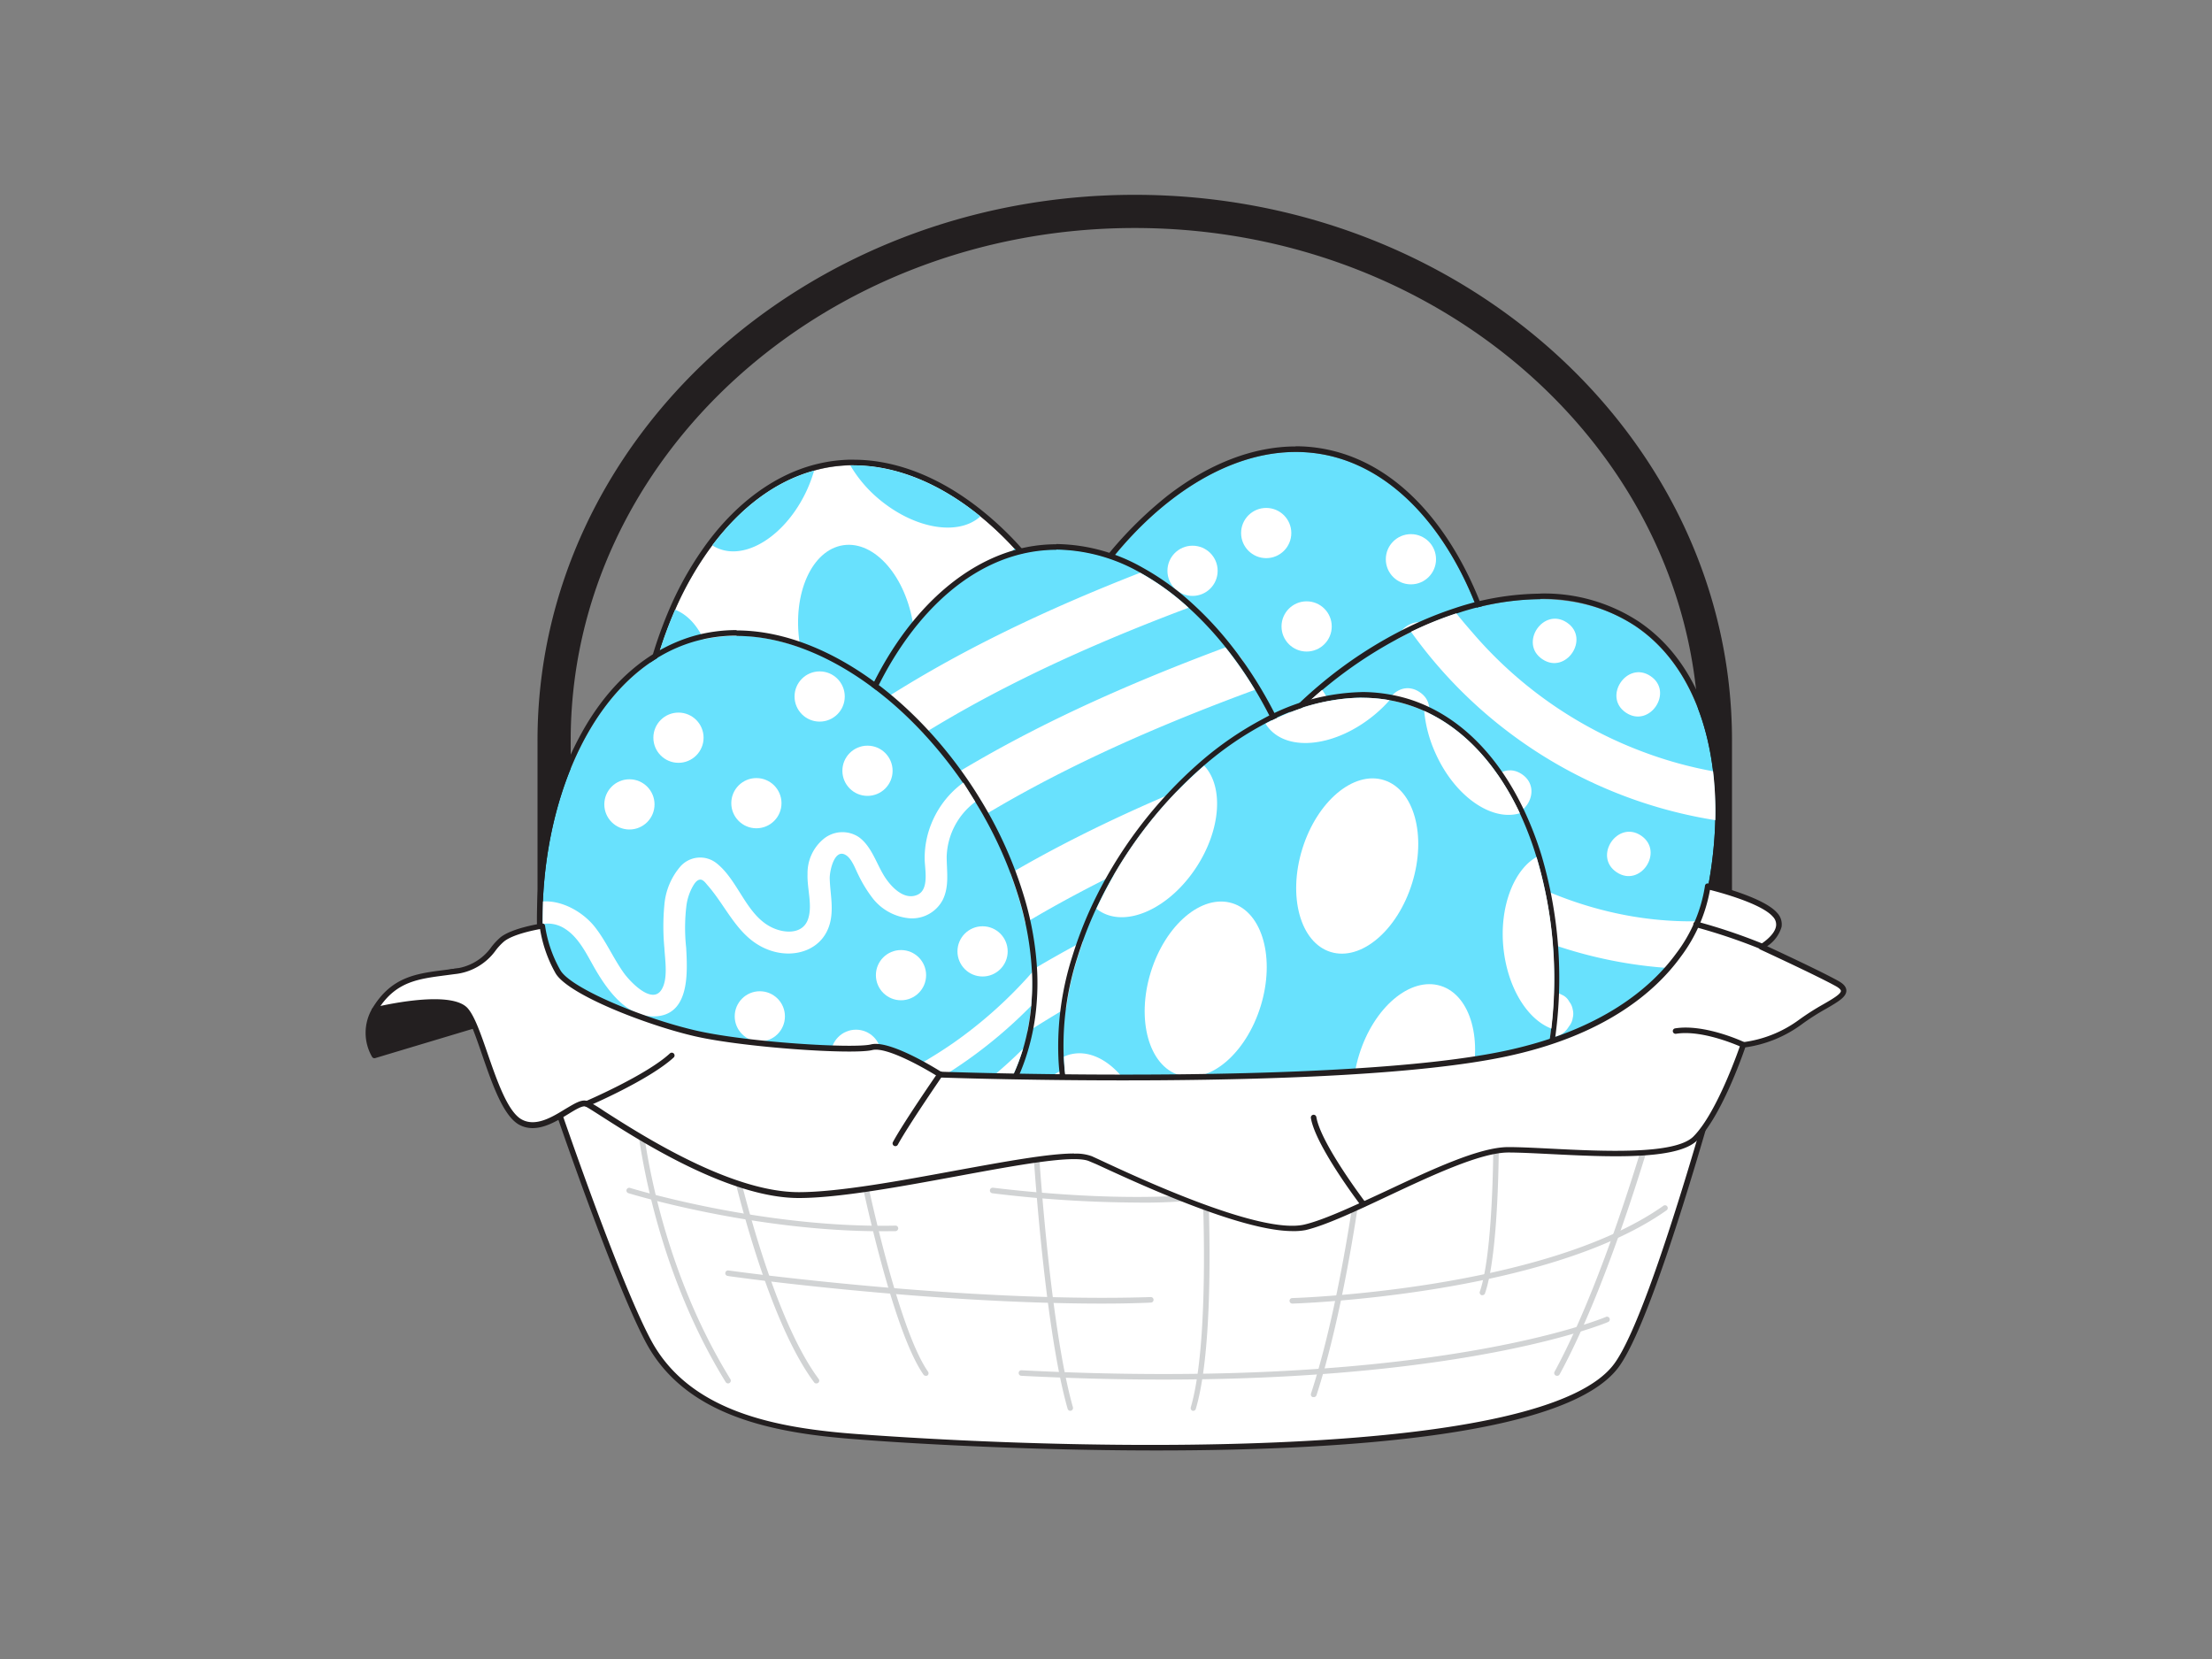 <svg xmlns="http://www.w3.org/2000/svg" viewBox="0 0 400 300"><rect x="0" y="0" width="400" height="300" fill="#808080" stroke="none"/><g id="_449_easter_eggs_flatline" data-name="#449_easter_eggs_flatline"><path d="M271,150.22A55.49,55.49,0,0,1,267.14,163a44.78,44.78,0,0,1-2.79,5.29,39.88,39.88,0,0,1-4.78,6.29,37,37,0,0,1-7.48,6.17c-9,5.61-20.12,7.26-31.71,5.16a47,47,0,0,1-22.19-10,37.94,37.94,0,0,1-6-6.31h0a37.11,37.11,0,0,1-4.8-8.65,38.47,38.47,0,0,1-1.63-5.17,50.12,50.12,0,0,1-.28-21,74.07,74.07,0,0,1,6.36-19.13c.59-1.22,1.22-2.43,1.88-3.62C204.2,93.1,222,79.05,239.17,82.16c17.36,3.14,29.19,23,32.19,44.64.18,1.32.33,2.65.44,4A73.77,73.77,0,0,1,271,150.22Z" fill="#68e1fd"/><path d="M234.34,81.73a27.19,27.19,0,0,1,4.83.43c17.36,3.14,29.19,23,32.19,44.64.18,1.32.33,2.65.44,4a73.77,73.77,0,0,1-.81,19.44A55.49,55.49,0,0,1,267.14,163a44.78,44.78,0,0,1-2.79,5.29,39.88,39.88,0,0,1-4.78,6.29,37,37,0,0,1-7.48,6.17,41.52,41.52,0,0,1-22.2,6,52.76,52.76,0,0,1-9.51-.88,47,47,0,0,1-22.19-10,37.94,37.94,0,0,1-6-6.31h0a37.11,37.11,0,0,1-4.8-8.65,38.47,38.47,0,0,1-1.63-5.17,50.12,50.12,0,0,1-.28-21,74.07,74.07,0,0,1,6.36-19.13c.59-1.22,1.22-2.43,1.88-3.62,9.47-17.12,25-30.26,40.59-30.26m0-1v0h0c-7.64,0-15.66,3.08-23.2,8.92a71.1,71.1,0,0,0-18.26,21.86c-.66,1.18-1.3,2.41-1.91,3.67a74.6,74.6,0,0,0-6.45,19.38,51.45,51.45,0,0,0,.3,21.4,39.34,39.34,0,0,0,1.67,5.3,38.25,38.25,0,0,0,4.88,8.81l.09.12,0,0a38.6,38.6,0,0,0,6.06,6.41,48.3,48.3,0,0,0,22.67,10.24,54.56,54.56,0,0,0,9.68.89,42.75,42.75,0,0,0,22.73-6.19,38.12,38.12,0,0,0,7.68-6.34,40.32,40.32,0,0,0,4.91-6.45,47,47,0,0,0,2.84-5.4,56.45,56.45,0,0,0,3.92-13,74.46,74.46,0,0,0,.83-19.71c-.11-1.29-.26-2.65-.45-4-2.79-20.18-14.07-42.06-33-45.49a28,28,0,0,0-5-.45Z" fill="#231f20"/><path d="M271.8,130.78a12.88,12.88,0,0,0-9.07,6.56c-1.21,2.34-1.94,5-4.16,6.69a6.27,6.27,0,0,1-7.24,0,9.44,9.44,0,0,1-4-6.09,24,24,0,0,1-.43-4.63c0-1.19.24-3-.31-4.14-1.24-2.52-4.07,1.1-4.62,2.27-1.1,2.36-1.69,4.93-3.36,7-3.29,4.07-8.79,3.26-12.14-.24-4.13-4.32-3.38-10.16-4.78-15.53-.15-.55-.27-1.42-.87-1.58s-1.28.34-1.68.6a10.17,10.17,0,0,0-2.41,2.4,33,33,0,0,0-3.53,6.93c-1.7,3.91-4.67,10.87-10.19,8.76-5.13-2-6.06-8.44-6.3-13.18-.15-2.8-.12-6-1.63-8.45a5.65,5.65,0,0,0-3.24-2.56c.59-1.22,1.22-2.43,1.88-3.62,3.19,1.35,5.6,4.9,6.33,8.3.68,3.16.46,6.41.94,9.6.27,1.79,1.89,7.57,4.68,6,2-1.13,3.07-4.59,3.93-6.59a43,43,0,0,1,3.5-6.94,12.26,12.26,0,0,1,5.64-4.9,4.76,4.76,0,0,1,6.18,2.41c2.28,4.88.37,11.62,4.49,15.67,1.61,1.58,4,2.55,5.84.71s2.24-5,3.5-7.28a8,8,0,0,1,5.29-4.34,5.37,5.37,0,0,1,6,2.49c1.31,2.46.73,5.65,1,8.33.18,2.15,1.14,5.72,3.92,5.79,2.32.06,3.21-3.57,4-5.19a16.77,16.77,0,0,1,4.54-5.7,17.12,17.12,0,0,1,7.9-3.56C271.54,128.12,271.69,129.45,271.8,130.78Z" fill="#fff"/><path d="M267.14,163a44.78,44.78,0,0,1-2.79,5.29,84.57,84.57,0,0,1-19.64,4.23,91.58,91.58,0,0,1-29.45-2.5,152.81,152.81,0,0,1-27.84-9.09,38.47,38.47,0,0,1-1.63-5.17q4.05,2,8.25,3.64a152.15,152.15,0,0,0,28.24,8,80.79,80.79,0,0,0,26.6.58A79.37,79.37,0,0,0,267.14,163Z" fill="#fff"/><path d="M259.57,174.54a37,37,0,0,1-7.48,6.17,85.46,85.46,0,0,1-10.18,1.58,91.6,91.6,0,0,1-29.45-2.5c-4.79-1.13-9.57-2.41-14.27-3.93a37.94,37.94,0,0,1-6-6.31,153.74,153.74,0,0,0,27.26,7.65,80.8,80.8,0,0,0,26.6.58A79.11,79.11,0,0,0,259.57,174.54Z" fill="#fff"/><circle cx="219.61" cy="148.05" r="4.54" fill="#fff"/><circle cx="203.54" cy="154.37" r="4.54" fill="#fff"/><circle cx="232.07" cy="162.03" r="4.54" fill="#fff"/><circle cx="236.28" cy="113.28" r="4.54" fill="#fff"/><circle cx="245.78" cy="152.79" r="4.54" fill="#fff"/><circle cx="255.14" cy="101.13" r="4.54" fill="#fff"/><circle cx="228.97" cy="96.39" r="4.54" fill="#fff"/><circle cx="215.65" cy="103.22" r="4.54" fill="#fff"/><circle cx="260.9" cy="155.53" r="4.54" fill="#fff"/><circle cx="256.88" cy="117.01" r="4.54" fill="#fff"/><path d="M202.35,138.72a51.68,51.68,0,0,1-.51,19.17,37.84,37.84,0,0,1-16.76,23.85,46.55,46.55,0,0,1-12.73,5.59h0a54.4,54.4,0,0,1-6.51,1.37,56,56,0,0,1-6.64.58h0a46.64,46.64,0,0,1-13.42-1.56,38,38,0,0,1-23.87-19.05,52.31,52.31,0,0,1-5.49-17.24,70.13,70.13,0,0,1-.74-9.43,77.84,77.84,0,0,1,6.41-31.74,59.2,59.2,0,0,1,6.73-11.65c5-6.64,11.22-11.53,18.41-13.5a26.2,26.2,0,0,1,3.19-.68,28.25,28.25,0,0,1,3.3-.28c8.22-.19,16.36,3.34,23.58,9.23a59.45,59.45,0,0,1,6.13,5.8A76.8,76.8,0,0,1,199.22,126,71.37,71.37,0,0,1,202.35,138.72Z" fill="#fff"/><path d="M154.37,84.15c8,0,15.89,3.49,22.92,9.23a59.45,59.45,0,0,1,6.13,5.8A76.8,76.8,0,0,1,199.22,126a71.37,71.37,0,0,1,3.13,12.7,51.68,51.68,0,0,1-.51,19.17,37.84,37.84,0,0,1-16.76,23.85,46.55,46.55,0,0,1-12.73,5.59h0a54.4,54.4,0,0,1-6.51,1.37,56,56,0,0,1-6.64.58h-1.27a46.2,46.2,0,0,1-12.15-1.57,38,38,0,0,1-23.87-19.05,52.31,52.31,0,0,1-5.49-17.24,70.13,70.13,0,0,1-.74-9.43,77.84,77.84,0,0,1,6.41-31.74,59.2,59.2,0,0,1,6.73-11.65c5-6.64,11.22-11.53,18.41-13.5a26.2,26.2,0,0,1,3.19-.68,28.25,28.25,0,0,1,3.3-.28h.66m0-1h-.68a30.51,30.51,0,0,0-3.43.29,29.89,29.89,0,0,0-3.31.7c-7,1.93-13.58,6.73-18.94,13.87a60.23,60.23,0,0,0-6.84,11.85,79,79,0,0,0-6.5,32.15,70.77,70.77,0,0,0,.75,9.56,53.33,53.33,0,0,0,5.6,17.57,38.94,38.94,0,0,0,24.48,19.54,47.19,47.19,0,0,0,12.42,1.61h1.33a57,57,0,0,0,6.72-.59,54.53,54.53,0,0,0,6.61-1.39h0a47.39,47.39,0,0,0,13-5.72,38.85,38.85,0,0,0,17.19-24.47,52.66,52.66,0,0,0,.53-19.54,72.79,72.79,0,0,0-3.17-12.87,78.5,78.5,0,0,0-16-27.2,59.17,59.17,0,0,0-6.24-5.89c-7.58-6.19-15.73-9.46-23.55-9.46Z" fill="#231f20"/><path d="M128.74,127.32c-1.14,8.91-6.69,15.54-12.38,14.81a5,5,0,0,1-.69-.13,77.84,77.84,0,0,1,6.41-31.74C126.86,112.1,129.78,119.26,128.74,127.32Z" fill="#68e1fd"/><ellipse cx="139.79" cy="146.61" rx="10.4" ry="16.27" transform="translate(-19.94 22.03) rotate(-8.41)" fill="#68e1fd"/><path d="M147.22,85.11a26.52,26.52,0,0,1-1.32,3.55c-3.77,8.15-11.05,12.82-16.26,10.41a5.16,5.16,0,0,1-.83-.46C133.79,92,140,87.08,147.22,85.11Z" fill="#68e1fd"/><path d="M177.29,93.38c-4,3.63-12,2.28-18.53-3.28a23.37,23.37,0,0,1-5-5.95C161.93,84,170.07,87.49,177.29,93.38Z" fill="#68e1fd"/><ellipse cx="180.22" cy="143.83" rx="10.4" ry="16.27" transform="translate(-19.1 27.91) rotate(-8.41)" fill="#68e1fd"/><ellipse cx="154.88" cy="114.68" rx="10.4" ry="16.27" transform="translate(-15.11 23.89) rotate(-8.41)" fill="#68e1fd"/><path d="M174.23,174.4a20.84,20.84,0,0,1-1.88,12.93h0a54.4,54.4,0,0,1-6.51,1.37,56,56,0,0,1-6.64.58h0a20.87,20.87,0,0,1-5.54-11.83c-1.32-8.89,2.23-16.78,7.91-17.62S172.92,165.52,174.23,174.4Z" fill="#68e1fd"/><path d="M145.77,187.72a38,38,0,0,1-23.87-19.05,6.7,6.7,0,0,1,1-1c4.54-3.52,12.68-.62,18.19,6.48C144.61,178.62,146.2,183.69,145.77,187.72Z" fill="#68e1fd"/><path d="M201.84,157.89a37.84,37.84,0,0,1-16.76,23.85c-.92-3.87-.1-9,2.55-13.8C191.23,161.41,197.08,157.46,201.84,157.89Z" fill="#68e1fd"/><path d="M199.22,126c-4.68.39-10.47-3.32-14.21-9.57s-4.3-13.36-1.59-17.27A76.8,76.8,0,0,1,199.22,126Z" fill="#68e1fd"/><path d="M310.2,186.25a3,3,0,0,1-3-3V133.88c0-51.09-45.78-92.65-102-92.65s-102,41.56-102,92.65v49.37a3,3,0,0,1-6,0V133.88c0-54.4,48.47-98.65,108-98.65s108,44.25,108,98.65v49.37A3,3,0,0,1,310.2,186.25Z" fill="#231f20"/><path d="M297.56,188.29a56.77,56.77,0,0,1-3.44,4.63,48.06,48.06,0,0,1-9.95,9.28c-14.7,10.11-32.29,8.52-47.26-1.55-12.26-8.24-19.92-20.24-20.2-33.89A40.26,40.26,0,0,1,218.56,154a53.78,53.78,0,0,1,6.91-14.15,69.52,69.52,0,0,1,7.23-9,78.33,78.33,0,0,1,22.46-16.56,64,64,0,0,1,8.19-3.33c11.72-3.85,23.46-3.71,32.37,2.28,8.21,5.52,12.73,15.16,14.06,26.28a62.76,62.76,0,0,1,.4,8.84,75.57,75.57,0,0,1-2.78,18.28,77.72,77.72,0,0,1-2.92,8.6A72.37,72.37,0,0,1,297.56,188.29Z" fill="#68e1fd"/><path d="M278.52,108.3a30.34,30.34,0,0,1,17.2,4.89c8.21,5.52,12.73,15.16,14.06,26.28a62.76,62.76,0,0,1,.4,8.84,75.57,75.57,0,0,1-2.78,18.28,77.72,77.72,0,0,1-2.92,8.6,72.37,72.37,0,0,1-6.92,13.1,56.77,56.77,0,0,1-3.44,4.63,48.06,48.06,0,0,1-9.95,9.28A37.72,37.72,0,0,1,262.52,209c-8.72,0-17.55-3-25.61-8.39-12.26-8.24-19.92-20.24-20.2-33.89A40.26,40.26,0,0,1,218.56,154a53.78,53.78,0,0,1,6.91-14.15,69.52,69.52,0,0,1,7.23-9,78.33,78.33,0,0,1,22.46-16.56,64,64,0,0,1,8.19-3.33,48.83,48.83,0,0,1,15.17-2.61m0-1h0A50,50,0,0,0,263,110a67.08,67.08,0,0,0-8.31,3.38A78,78,0,0,0,238.46,124a78.87,78.87,0,0,0-6.49,6.15,71.07,71.07,0,0,0-7.33,9.14,54.67,54.67,0,0,0-7,14.42,41.45,41.45,0,0,0-1.9,13.1c.28,13.62,7.61,25.94,20.64,34.7,8.33,5.6,17.38,8.56,26.17,8.56a38.57,38.57,0,0,0,22.22-7,48.92,48.92,0,0,0,10.15-9.46c1.2-1.46,2.38-3,3.5-4.71a72.5,72.5,0,0,0,7-13.28,78.57,78.57,0,0,0,3-8.72,76.21,76.21,0,0,0,2.81-18.51,64.69,64.69,0,0,0-.41-9c-1.47-12.27-6.48-21.61-14.49-27a31.16,31.16,0,0,0-17.76-5.06Z" fill="#231f20"/><path d="M310.18,148.31a83.67,83.67,0,0,1-52.85-31.16c-.73-.94-1.47-1.91-2.17-2.91a64,64,0,0,1,8.19-3.33c1.11,1.41,2.27,2.73,3.3,3.92a75.35,75.35,0,0,0,31.06,21.35,73,73,0,0,0,12.07,3.29A62.76,62.76,0,0,1,310.18,148.31Z" fill="#fff"/><path d="M294.12,192.92a48.06,48.06,0,0,1-9.95,9.28A84.06,84.06,0,0,1,234,184.37a92.83,92.83,0,0,1-17.25-17.61A40.26,40.26,0,0,1,218.56,154c1.54,2.55,3.21,5,5,7.4,10.39,14,25.31,25,42.12,29.53A73.27,73.27,0,0,0,294.12,192.92Z" fill="#fff"/><path d="M304.48,175.19a80.58,80.58,0,0,1-48.05-17.94,108.92,108.92,0,0,1-22.35-24.39l-1.38-2.06a78.05,78.05,0,0,1,6.4-6.06,111.59,111.59,0,0,0,6.89,9.72c11.54,14.57,26.95,26.2,45.26,30.46a64.16,64.16,0,0,0,16.15,1.67A77.72,77.72,0,0,1,304.48,175.19Z" fill="#fff"/><path d="M256.71,125.15c-4.26-2.86-8.71,3.75-4.45,6.61S261,128,256.71,125.15Z" fill="#fff"/><path d="M275.21,140c-4.26-2.86-8.71,3.75-4.45,6.62S279.47,142.91,275.21,140Z" fill="#fff"/><path d="M296.77,151.11c-4.25-2.87-8.71,3.74-4.44,6.61S301,154,296.77,151.11Z" fill="#fff"/><path d="M234.54,151.54c-4.26-2.86-8.71,3.74-4.45,6.61S238.8,154.4,234.54,151.54Z" fill="#fff"/><path d="M256.53,170.75l-.21-.14c-4.26-2.87-8.71,3.74-4.45,6.61l.21.14C256.34,180.22,260.79,173.61,256.53,170.75Z" fill="#fff"/><path d="M284.4,184.08a3,3,0,0,0,0-1.52,3.05,3.05,0,0,0-.61-1.4,2.82,2.82,0,0,0-1.08-1.14l-1-.48a4,4,0,0,0-2-.13l-1,.32a4,4,0,0,0-1.57,1.37l-.23.34a4.42,4.42,0,0,0-.6,3,3,3,0,0,0,.6,1.4,3.05,3.05,0,0,0,1.09,1.14l.95.47a4,4,0,0,0,2,.13l1-.32a4,4,0,0,0,1.58-1.37l.22-.33A3,3,0,0,0,284.4,184.08Z" fill="#fff"/><path d="M283.35,112.58c-4.26-2.86-8.71,3.75-4.45,6.62S287.61,115.45,283.35,112.58Z" fill="#fff"/><path d="M298.47,122.26c-4.25-2.86-8.71,3.75-4.45,6.61S302.73,125.13,298.47,122.26Z" fill="#fff"/><path d="M237.61,156.19c.19,1.83.29,3.62.31,5.36a51.12,51.12,0,0,1-1,11,40.58,40.58,0,0,1-4.2,11.33c-6.67,12-19.13,19-33.9,20.47a53.44,53.44,0,0,1-7.56.24,45.87,45.87,0,0,1-12.84-2.3,39.07,39.07,0,0,1-8.58-4.08,37.27,37.27,0,0,1-7.09-5.86,38.11,38.11,0,0,1-4.35-5.57,43.55,43.55,0,0,1-4.17-8.43,53.49,53.49,0,0,1-2.75-11.34c-.11-.73-.19-1.47-.27-2.22a70.42,70.42,0,0,1-.29-9.32,77.29,77.29,0,0,1,1.51-12.76h0a77.66,77.66,0,0,1,4.34-14.25c6.43-15.54,17.7-27.59,31.57-29a30.53,30.53,0,0,1,17.88,4,46.23,46.23,0,0,1,8.74,6.33,61.16,61.16,0,0,1,6.69,7.17,70.49,70.49,0,0,1,5.32,7.67A79.26,79.26,0,0,1,235.27,144a72.44,72.44,0,0,1,1.82,8.25C237.31,153.54,237.48,154.87,237.61,156.19Z" fill="#68e1fd"/><path d="M191,99.38a31.45,31.45,0,0,1,15.21,4.19,46.23,46.23,0,0,1,8.74,6.33,61.16,61.16,0,0,1,6.69,7.17,70.49,70.49,0,0,1,5.32,7.67A79.26,79.26,0,0,1,235.27,144a72.44,72.44,0,0,1,1.82,8.25c.22,1.32.39,2.65.52,4,.19,1.83.29,3.62.31,5.36a51.12,51.12,0,0,1-1,11,40.58,40.58,0,0,1-4.2,11.33c-6.67,12-19.13,19-33.9,20.47a53.36,53.36,0,0,1-5.48.28c-.69,0-1.39,0-2.08,0a45.87,45.87,0,0,1-12.84-2.3,39.07,39.07,0,0,1-8.58-4.08,37.27,37.27,0,0,1-7.09-5.86,38.11,38.11,0,0,1-4.35-5.57,43.55,43.55,0,0,1-4.17-8.43,53.49,53.49,0,0,1-2.75-11.34c-.11-.73-.19-1.47-.27-2.22a68.76,68.76,0,0,1-.29-9.32,77.29,77.29,0,0,1,1.51-12.76h0a77.66,77.66,0,0,1,4.34-14.25c6.43-15.54,17.7-27.59,31.57-29a26.53,26.53,0,0,1,2.67-.14m0-1h0c-.92,0-1.86.05-2.77.14-13.16,1.32-25.27,12.37-32.39,29.58a78,78,0,0,0-4.4,14.44.09.09,0,0,1,0,.05,79.19,79.19,0,0,0-1.52,12.88,70.51,70.51,0,0,0,.3,9.46c.07.76.16,1.52.27,2.25a53.86,53.86,0,0,0,2.81,11.56,43.78,43.78,0,0,0,4.26,8.62,38.75,38.75,0,0,0,4.46,5.71,37.33,37.33,0,0,0,7.29,6,40.18,40.18,0,0,0,8.79,4.19,47.18,47.18,0,0,0,13.12,2.35c.7,0,1.42,0,2.12,0a55.3,55.3,0,0,0,5.58-.28c15.7-1.57,28-9,34.68-21a41.53,41.53,0,0,0,4.29-11.62,51.16,51.16,0,0,0,1.07-11.25c0-1.79-.13-3.62-.31-5.45-.14-1.36-.32-2.72-.53-4a73.9,73.9,0,0,0-1.85-8.36,82,82,0,0,0-3-8.65,80.66,80.66,0,0,0-5.45-10.83,72.73,72.73,0,0,0-5.4-7.77,61.93,61.93,0,0,0-6.8-7.29,47,47,0,0,0-8.93-6.46A32.24,32.24,0,0,0,191,98.38Z" fill="#231f20"/><path d="M214.92,109.9c-22.06,8.29-43.89,18.49-62.53,32.84a77.66,77.66,0,0,1,4.34-14.25c15.39-10.28,32.17-18.17,49.45-24.92A46.23,46.23,0,0,1,214.92,109.9Z" fill="#fff"/><path d="M226.93,124.74c-27.13,10-54.14,22.69-75.49,42.31-.11-.73-.19-1.47-.27-2.22a70.42,70.42,0,0,1-.29-9.32c.89-.75,1.8-1.49,2.71-2.22,20.3-16.24,43.79-27.18,68-36.22A70.49,70.49,0,0,1,226.93,124.74Z" fill="#fff"/><path d="M235.27,144c-27.6,10.07-55.19,22.88-76.91,42.85a43.55,43.55,0,0,1-4.17-8.43q3.1-2.76,6.34-5.34c21.35-17.09,46.23-28.3,71.78-37.62A79.1,79.1,0,0,1,235.27,144Z" fill="#fff"/><path d="M237.61,156.19c.19,1.83.29,3.62.31,5.36-24.2,9-48.22,20.25-68.12,36.7a37.27,37.27,0,0,1-7.09-5.86c1.15-1,2.32-1.95,3.5-2.89,21.1-16.88,45.64-28,70.88-37.28C237.31,153.54,237.48,154.87,237.61,156.19Z" fill="#fff"/><path d="M236.88,172.59a40.58,40.58,0,0,1-4.2,11.33,253,253,0,0,0-41.46,20.71,45.87,45.87,0,0,1-12.84-2.3C196.3,189.57,216.3,180.36,236.88,172.59Z" fill="#fff"/><path d="M184.33,162.78a55.56,55.56,0,0,1,2.25,13.12,45.31,45.31,0,0,1-.13,6,39.71,39.71,0,0,1-1.47,7.77A36.86,36.86,0,0,1,181,198.5c-5.52,9-14.76,15.49-26,18.79a47.22,47.22,0,0,1-24.34,1,37.92,37.92,0,0,1-8.15-3s0,0,0,0a37.25,37.25,0,0,1-8.16-5.6,38.64,38.64,0,0,1-3.77-3.89,50.32,50.32,0,0,1-9.62-18.65,73.81,73.81,0,0,1-2.85-20q0-2,.06-4.08c.91-21.58,10.58-42.1,27.31-47,16.93-4.94,36.38,7.51,48.74,25.56.75,1.1,1.47,2.22,2.17,3.36A73.6,73.6,0,0,1,184.33,162.78Z" fill="#68e1fd"/><path d="M133.19,115c14.86,0,30.5,11.3,41,26.65.75,1.1,1.47,2.22,2.17,3.36a73.6,73.6,0,0,1,8,17.75,55.56,55.56,0,0,1,2.25,13.12,45.31,45.31,0,0,1-.13,6,39.71,39.71,0,0,1-1.47,7.77A36.86,36.86,0,0,1,181,198.5c-5.52,9-14.76,15.49-26,18.79a51.28,51.28,0,0,1-14.34,2.13,42.55,42.55,0,0,1-10-1.17,37.92,37.92,0,0,1-8.15-3h0a37.25,37.25,0,0,1-8.16-5.6,38.64,38.64,0,0,1-3.77-3.89,50.32,50.32,0,0,1-9.62-18.65,73.81,73.81,0,0,1-2.85-20q0-2,.06-4.08c.91-21.58,10.58-42.1,27.31-47a27.45,27.45,0,0,1,7.73-1.09m0-1v0a28.52,28.52,0,0,0-8,1.13C117,117.53,110,123.66,105,132.86c-4.59,8.38-7.37,19.1-7.84,30.19-.06,1.35-.08,2.74-.06,4.13A74.16,74.16,0,0,0,100,187.4a51.44,51.44,0,0,0,9.82,19,40.48,40.48,0,0,0,3.86,4,38.3,38.3,0,0,0,8.32,5.71l.14.07a38.43,38.43,0,0,0,8.3,3,43.54,43.54,0,0,0,10.23,1.2,52.28,52.28,0,0,0,14.62-2.17c11.84-3.46,21-10.11,26.63-19.23a37.92,37.92,0,0,0,4-9.1,40.87,40.87,0,0,0,1.5-8,45.91,45.91,0,0,0,.14-6.1,56.22,56.22,0,0,0-2.29-13.36,74.6,74.6,0,0,0-8.07-18c-.67-1.1-1.41-2.25-2.2-3.4C163.58,124.4,147.56,114,133.2,114Z" fill="#231f20"/><path d="M176.37,145a12.84,12.84,0,0,0-5.18,9.91c0,2.64.51,5.39-.73,7.85A6.26,6.26,0,0,1,164,166a9.47,9.47,0,0,1-6.27-3.67,23.65,23.65,0,0,1-2.45-4c-.55-1.06-1.15-2.82-2.13-3.57-2.23-1.69-3.15,2.8-3.11,4.1.07,2.61.69,5.17.12,7.76-1.13,5.11-6.41,6.85-11,5.21-5.62-2-7.56-7.58-11.21-11.75-.38-.44-.87-1.15-1.48-1s-1,.88-1.24,1.29a9.88,9.88,0,0,0-1.08,3.22,33.18,33.18,0,0,0-.07,7.78c.23,4.26.69,11.81-5.19,12.39-5.47.53-9.19-4.85-11.54-9-1.38-2.44-2.77-5.3-5.22-6.83a5.64,5.64,0,0,0-4-.84q0-2,.06-4.08c3.46-.22,7.2,1.88,9.36,4.59,2,2.53,3.29,5.54,5.14,8.18,1,1.47,5.07,5.93,6.87,3.28,1.31-1.92.69-5.47.58-7.65a41.16,41.16,0,0,1,0-7.77,12.18,12.18,0,0,1,2.85-6.9,4.77,4.77,0,0,1,6.61-.62c4.21,3.35,5.52,10.24,11,12,2.15.69,4.76.48,5.55-2s-.22-5.44-.12-8.07a8,8,0,0,1,2.79-6.25,5.36,5.36,0,0,1,6.46-.44c2.28,1.62,3.18,4.73,4.58,7,1.12,1.83,3.58,4.6,6.1,3.42,2.1-1,1.27-4.62,1.25-6.42a16.57,16.57,0,0,1,1.52-7.13,17,17,0,0,1,5.47-6.71C175,142.77,175.67,143.89,176.37,145Z" fill="#fff"/><path d="M186.58,175.9a45.31,45.31,0,0,1-.13,6,84.46,84.46,0,0,1-15.69,12.57,91.74,91.74,0,0,1-27.46,10.92,153.28,153.28,0,0,1-29,4.3,38.64,38.64,0,0,1-3.77-3.89c3,0,6-.17,9-.43a153.57,153.57,0,0,0,28.85-5.43,81,81,0,0,0,24.06-11.37A79.89,79.89,0,0,0,186.58,175.9Z" fill="#fff"/><path d="M185,189.64A36.86,36.86,0,0,1,181,198.5a82.29,82.29,0,0,1-8.4,6,91.48,91.48,0,0,1-27.46,10.92c-4.79,1.14-9.64,2.12-14.53,2.87a37.92,37.92,0,0,1-8.15-3,152.83,152.83,0,0,0,27.8-5.33,80.75,80.75,0,0,0,24.06-11.37A79.39,79.39,0,0,0,185,189.64Z" fill="#fff"/><circle cx="137.4" cy="183.79" r="4.54" fill="#fff"/><circle cx="125.85" cy="196.63" r="4.54" fill="#fff"/><circle cx="154.79" cy="190.74" r="4.54" fill="#fff"/><circle cx="136.78" cy="145.24" r="4.54" fill="#fff"/><circle cx="162.93" cy="176.34" r="4.54" fill="#fff"/><circle cx="148.22" cy="125.95" r="4.54" fill="#fff"/><circle cx="122.69" cy="133.4" r="4.54" fill="#fff"/><circle cx="113.82" cy="145.46" r="4.54" fill="#fff"/><circle cx="177.68" cy="172.04" r="4.54" fill="#fff"/><circle cx="156.87" cy="139.38" r="4.54" fill="#fff"/><path d="M277.88,198.77a51.51,51.51,0,0,1-8.73,17.08,37.81,37.81,0,0,1-25.42,14.28,46.19,46.19,0,0,1-13.89-.45h0a55.9,55.9,0,0,1-12.71-3.92h0a46.8,46.8,0,0,1-11.44-7.2,38,38,0,0,1-13.3-27.48,52.11,52.11,0,0,1,2.48-17.93,70.28,70.28,0,0,1,3.4-8.82,77.65,77.65,0,0,1,19.48-25.86,59.08,59.08,0,0,1,11.1-7.61c7.36-3.85,15.1-5.56,22.43-4.24a26.61,26.61,0,0,1,3.17.77,27.45,27.45,0,0,1,3.1,1.17c7.5,3.37,13.32,10.07,17.29,18.5a59.27,59.27,0,0,1,3,7.88,76.93,76.93,0,0,1,2.67,31A71.63,71.63,0,0,1,277.88,198.77Z" fill="#68e1fd"/><path d="M246.27,126.18a27.94,27.94,0,0,1,5,.44,26.61,26.61,0,0,1,3.17.77,27.45,27.45,0,0,1,3.1,1.17c7.5,3.37,13.32,10.07,17.29,18.5a59.27,59.27,0,0,1,3,7.88,76.93,76.93,0,0,1,2.67,31,71.63,71.63,0,0,1-2.66,12.8,51.51,51.51,0,0,1-8.73,17.08,37.81,37.81,0,0,1-25.42,14.28,43.21,43.21,0,0,1-5.36.33,47.82,47.82,0,0,1-8.53-.78h0a55.9,55.9,0,0,1-12.71-3.92h0a46.8,46.8,0,0,1-11.44-7.2,38,38,0,0,1-13.3-27.48,52.11,52.11,0,0,1,2.48-17.93,70.28,70.28,0,0,1,3.4-8.82,77.65,77.65,0,0,1,19.48-25.86,59.08,59.08,0,0,1,11.1-7.61,37.9,37.9,0,0,1,17.42-4.68m0-1h0A38.76,38.76,0,0,0,228.38,130a60.16,60.16,0,0,0-11.28,7.74,79.13,79.13,0,0,0-19.74,26.2,71.88,71.88,0,0,0-3.45,9,53.41,53.41,0,0,0-2.52,18.26A38.9,38.9,0,0,0,205,219.31a47.35,47.35,0,0,0,11.68,7.36l0,0a56.71,56.71,0,0,0,6.32,2.37,55.44,55.44,0,0,0,6.56,1.6h0a50.19,50.19,0,0,0,8.71.79,45.21,45.21,0,0,0,5.49-.34,38.85,38.85,0,0,0,26.07-14.65,52.54,52.54,0,0,0,8.9-17.4,72.14,72.14,0,0,0,2.7-13,78.3,78.3,0,0,0-2.7-31.44,60.82,60.82,0,0,0-3.09-8c-4.3-9.13-10.44-15.7-17.78-19a26.74,26.74,0,0,0-6.5-2,28.71,28.71,0,0,0-5.19-.46Z" fill="#231f20"/><path d="M216.4,156.73c-4.88,7.54-12.74,11.13-17.57,8a5.34,5.34,0,0,1-.56-.41,77.65,77.65,0,0,1,19.48-25.86C221.27,142.19,220.81,149.91,216.4,156.73Z" fill="#fff"/><ellipse cx="218.04" cy="178.89" rx="16.27" ry="10.4" transform="translate(-17.2 334.47) rotate(-72.85)" fill="#fff"/><path d="M251.28,126.62a24.28,24.28,0,0,1-2.72,2.63c-6.92,5.74-15.5,6.8-19.16,2.38a5.15,5.15,0,0,1-.55-.77C236.21,127,244,125.3,251.28,126.62Z" fill="#fff"/><path d="M274.84,147.06c-5.16,1.55-11.85-3.14-15.3-10.95a23.6,23.6,0,0,1-2-7.55C265.05,131.93,270.87,138.63,274.84,147.06Z" fill="#fff"/><ellipse cx="255.72" cy="193.83" rx="16.27" ry="10.4" transform="translate(-4.91 381.01) rotate(-72.85)" fill="#fff"/><ellipse cx="245.43" cy="156.61" rx="16.27" ry="10.4" transform="translate(23.41 344.94) rotate(-72.85)" fill="#fff"/><path d="M237.12,218.83a20.86,20.86,0,0,1-7.28,10.85h0a55.9,55.9,0,0,1-12.71-3.92h0a20.87,20.87,0,0,1,.1-13.06c2.65-8.59,9.25-14.18,14.74-12.48S239.76,210.25,237.12,218.83Z" fill="#fff"/><path d="M205.69,218.56a38,38,0,0,1-13.3-27.48,6,6,0,0,1,1.37-.46c5.62-1.22,11.71,4.91,13.62,13.69C208.58,209.85,207.82,215.12,205.69,218.56Z" fill="#fff"/><path d="M269.15,215.85a37.81,37.81,0,0,1-25.42,14.28c.84-3.89,3.79-8.14,8.27-11.35C258.06,214.45,265,213.4,269.15,215.85Z" fill="#fff"/><path d="M280.54,186c-4.4-1.67-8-7.52-8.69-14.77s1.88-13.91,6-16.26A76.93,76.93,0,0,1,280.54,186Z" fill="#fff"/><path d="M97,188.88c0,.83,13.62,41.26,20.22,53.64s21,16.08,37.95,17.32,122,7.71,137.13-12.95c7.92-10.82,22.94-69.14,22.94-69.14S264,206.82,214.58,204.15,97,188.88,97,188.88Z" fill="#fff"/><path d="M209.18,262.29c-25.79,0-48.75-1.56-54.05-2-14.91-1.09-31.13-4-38.36-17.59-6.67-12.51-20.27-52.87-20.27-53.87a.53.53,0,0,1,.18-.38.5.5,0,0,1,.41-.11c.68.13,68.7,12.62,117.51,15.26S314.48,177.6,315,177.31a.5.5,0,0,1,.73.56c-.61,2.39-15.13,58.54-23,69.31C283.71,259.47,243.87,262.29,209.18,262.29ZM97.69,189.52c1.66,5.5,13.82,41.24,20,52.76,7,13.13,22.91,16,37.55,17.06,44.89,3.29,124.21,4.3,136.68-12.75,7.18-9.8,20.44-59.71,22.57-67.85-7.13,3.84-50.33,26.08-93.45,26.08-2.15,0-4.31-.06-6.46-.17C168.49,202.16,105.39,190.91,97.69,189.52Z" fill="#231f20"/><path d="M131.66,250.17a.51.51,0,0,1-.43-.24c-14.48-23.49-16.28-49.14-16.3-49.39a.49.49,0,0,1,.47-.53.51.51,0,0,1,.53.46c0,.26,1.81,25.67,16.15,48.93a.51.51,0,0,1-.42.77Z" fill="#d1d3d4"/><path d="M147.61,250.17a.46.46,0,0,1-.4-.21c-9.59-12.86-16-43.61-16-43.92a.49.49,0,0,1,.38-.59.5.5,0,0,1,.6.39c.06.3,6.41,30.84,15.86,43.53a.51.51,0,0,1-.1.7A.57.57,0,0,1,147.61,250.17Z" fill="#d1d3d4"/><path d="M193.54,255.12a.5.5,0,0,1-.48-.37c-4.37-15.27-6.33-48.45-6.35-48.78a.5.5,0,0,1,.47-.53.48.48,0,0,1,.53.47c0,.33,2,33.4,6.31,48.57a.51.51,0,0,1-.35.62Z" fill="#d1d3d4"/><path d="M215.81,255.12l-.14,0a.51.51,0,0,1-.34-.62c3.79-13,1.93-44.21,1.91-44.52a.49.49,0,0,1,.47-.53.51.51,0,0,1,.53.46c.08,1.29,1.88,31.73-2,44.87A.49.49,0,0,1,215.81,255.12Z" fill="#d1d3d4"/><path d="M237.54,252.64l-.15,0a.49.49,0,0,1-.32-.63c6-18.44,9-45,9-45.28a.5.5,0,0,1,.55-.45.49.49,0,0,1,.44.56c0,.26-3,26.94-9,45.48A.5.5,0,0,1,237.54,252.64Z" fill="#d1d3d4"/><path d="M268.07,234.21a.44.44,0,0,1-.16,0,.51.51,0,0,1-.31-.64c2.69-7.8,2.45-30.13,2.45-30.36a.49.49,0,0,1,.49-.5h0a.51.51,0,0,1,.5.49c0,.92.24,22.73-2.51,30.7A.5.5,0,0,1,268.07,234.21Z" fill="#d1d3d4"/><path d="M281.55,248.79a.5.5,0,0,1-.44-.74c9.76-17.89,18-48.27,18.11-48.57a.5.5,0,1,1,1,.26c-.08.31-8.38,30.8-18.19,48.79A.5.5,0,0,1,281.55,248.79Z" fill="#d1d3d4"/><path d="M210.43,249.47c-7.94,0-16.51-.21-25.74-.68a.5.5,0,0,1-.48-.52.48.48,0,0,1,.53-.48c74,3.79,105.35-9.52,105.66-9.65a.5.5,0,0,1,.66.26.51.51,0,0,1-.26.66C290.53,239.17,266.29,249.47,210.43,249.47Z" fill="#d1d3d4"/><path d="M199.31,235.73c-31.85,0-67.34-4.9-67.72-5a.5.5,0,0,1-.43-.56.51.51,0,0,1,.56-.43c.43.06,42.75,5.9,76.38,4.81h0a.5.5,0,0,1,0,1C205.24,235.68,202.29,235.73,199.31,235.73Z" fill="#d1d3d4"/><path d="M233.69,235.73a.5.5,0,0,1,0-1c.45,0,45.48-1.42,67.11-16.69a.49.49,0,0,1,.69.12.5.5,0,0,1-.12.7c-21.87,15.45-67.2,16.86-67.65,16.87Z" fill="#d1d3d4"/><path d="M205.49,217.46a221.73,221.73,0,0,1-26.05-1.68.5.5,0,0,1,.14-1c.28,0,28.22,3.75,45.2,0a.5.5,0,1,1,.22,1A95.45,95.45,0,0,1,205.49,217.46Z" fill="#d1d3d4"/><path d="M159.47,222.65c-23.4,0-45.61-6.81-45.84-6.89a.5.5,0,0,1-.33-.62.51.51,0,0,1,.63-.33c.23.07,23.86,7.34,48,6.82h0a.5.5,0,0,1,.5.49.52.52,0,0,1-.49.51Z" fill="#d1d3d4"/><path d="M167.41,248.79a.49.49,0,0,1-.41-.21c-5.77-8.24-11.4-35.87-11.63-37a.49.49,0,0,1,.39-.59.5.5,0,0,1,.59.39c.06.28,5.82,28.59,11.47,36.66a.51.51,0,0,1-.12.7A.52.52,0,0,1,167.41,248.79Z" fill="#d1d3d4"/><path d="M67.71,182.7a8.26,8.26,0,0,0,0,8.16l27.23-8.16s-8.22-7.66-12.79-7S67.71,182.7,67.71,182.7Z" fill="#231f20"/><path d="M67.71,191.36a.5.5,0,0,1-.43-.25,8.66,8.66,0,0,1,0-8.68.54.54,0,0,1,.15-.15c.41-.27,10-6.44,14.64-7.09s12.86,6.82,13.2,7.14a.51.51,0,0,1,.15.48.53.53,0,0,1-.35.36l-27.23,8.17Zm.37-8.31a7.73,7.73,0,0,0-.13,7.22l26-7.8c-2-1.75-8.15-6.79-11.72-6.29C78.05,176.76,69.12,182.39,68.08,183.05Z" fill="#231f20"/><path d="M271.92,190.53c-30.5,6.33-101.9,3.72-101.9,3.72s-9.07-5.78-12.37-4.95-22.69-.42-31.77-2.48-22.9-7.58-25-11.18a23.1,23.1,0,0,1-2.83-8.19s-5.2.81-7.27,2.46-2.88,5-8.66,5.77-10.73.83-14.44,7c0,0,13.61-3.3,16.5,0s5.37,17.74,9.9,20.21,9.9-4.12,12-3.3,23.1,16.5,38.36,16.5,47.45-9.07,52.81-6.6S227.37,224,236,221.89s28-14,36.72-14,29.29,2.48,33.82-2.06,8.67-16.92,8.67-16.92a21.81,21.81,0,0,0,10.31-4.12c4.95-3.71,10.32-4.95,6.6-7s-13.61-6.6-13.61-6.6,4.95-2.89,2.47-5.78-12.19-5.17-12.19-5.17S307,183.25,271.92,190.53Z" fill="#fff"/><path d="M233.73,222.62c-9.57,0-28.76-9-35.45-12.08L197,210c-2.67-1.24-13,.68-24,2.71-10,1.84-21.27,3.93-28.56,3.93-12.6,0-28.81-10.38-35.73-14.81-1.39-.89-2.48-1.59-2.82-1.73-.57-.22-1.9.6-3.18,1.39-2.45,1.5-5.8,3.55-8.84,1.89C91,201.79,89,196,87.23,190.88,86.06,187.5,85,184.3,83.84,183c-2.21-2.52-12.31-.74-16,.15a.5.5,0,0,1-.55-.74c3.46-5.77,7.91-6.35,13.07-7l1.73-.23a9.42,9.42,0,0,0,6.82-4,11.72,11.72,0,0,1,1.6-1.69C92.64,167.8,97.79,167,98,167a.51.51,0,0,1,.38.1.47.47,0,0,1,.19.34,23,23,0,0,0,2.76,8c1.91,3.31,15.15,8.78,24.65,10.94,9.32,2.12,28.45,3.26,31.53,2.48,3.3-.82,11.28,4.08,12.65,4.94,3.52.13,72.18,2.41,101.65-3.7l.1.49-.1-.49c17.93-3.73,26.9-11.66,31.27-17.65a27,27,0,0,0,5.23-12.24.49.49,0,0,1,.2-.37.54.54,0,0,1,.41-.08c.4.1,9.91,2.36,12.46,5.33a3,3,0,0,1,.78,2.53,6.29,6.29,0,0,1-2.61,3.49c2.44,1.13,9.77,4.55,12.84,6.25.63.35,1.48.92,1.49,1.77,0,1.15-1.45,2-3.67,3.29a42.84,42.84,0,0,0-4.37,2.79,22.47,22.47,0,0,1-10.24,4.19c-.68,2-4.46,12.58-8.68,16.8-3.64,3.65-16.37,3-26.6,2.49-3-.15-5.59-.28-7.58-.28-5,0-13.93,4.2-21.82,7.91-5.74,2.7-11.16,5.24-14.78,6.11A11.08,11.08,0,0,1,233.73,222.62Zm-39.51-14a8.2,8.2,0,0,1,3.24.47l1.24.57c7.24,3.38,29.28,13.66,37.21,11.77,3.53-.84,8.9-3.36,14.6-6,8.37-3.93,17-8,22.24-8,2,0,4.62.13,7.63.28,9.5.48,22.51,1.13,25.84-2.19,4.4-4.41,8.5-16.6,8.54-16.72a.51.51,0,0,1,.44-.34,21.71,21.71,0,0,0,10.05-4,45.45,45.45,0,0,1,4.47-2.86c1.56-.9,3.18-1.84,3.17-2.41,0-.11-.1-.42-1-.91-3.65-2-13.48-6.53-13.58-6.58a.5.5,0,0,1-.29-.43.51.51,0,0,1,.25-.46s2.59-1.53,2.89-3.31a2,2,0,0,0-.55-1.71c-2-2.35-9.33-4.35-11.39-4.87a28.49,28.49,0,0,1-5.3,12.11c-4.47,6.16-13.63,14.3-31.92,18.09h0c-30.21,6.27-101.3,3.75-102,3.73a.57.57,0,0,1-.25-.08c-2.47-1.57-9.43-5.53-12-4.89-3.47.87-23.18-.46-32-2.47-8.57-1.95-23-7.5-25.29-11.42A24,24,0,0,1,97.66,168c-1.33.25-5,1-6.54,2.27a10.38,10.38,0,0,0-1.45,1.55,10.41,10.41,0,0,1-7.45,4.33l-1.74.23c-4.76.62-8.58,1.12-11.68,5.53,3.57-.77,13.21-2.52,15.79.43,1.24,1.42,2.33,4.55,3.59,8.19,1.71,4.94,3.65,10.54,6.17,11.91s5.47-.42,7.83-1.87c1.71-1,3-1.87,4.08-1.45a27.75,27.75,0,0,1,3,1.81c6.85,4.38,22.88,14.65,35.19,14.65,7.2,0,18.45-2.08,28.38-3.91C181.69,210.06,189.63,208.59,194.22,208.59Z" fill="#231f20"/><path d="M106.08,200.11a.49.49,0,0,1-.46-.3.5.5,0,0,1,.26-.66c.11-.05,11-4.72,15.26-8.66a.5.5,0,1,1,.68.74c-4.42,4.05-15.09,8.65-15.55,8.84A.43.43,0,0,1,106.08,200.11Z" fill="#231f20"/><path d="M161.91,207.26a.53.53,0,0,1-.24-.06.5.5,0,0,1-.2-.68c1.91-3.55,7.89-12.19,8.14-12.56a.51.51,0,0,1,.7-.12.5.5,0,0,1,.12.69c-.06.09-6.19,9-8.08,12.47A.49.49,0,0,1,161.91,207.26Z" fill="#231f20"/><path d="M246.55,218.26a.5.5,0,0,1-.4-.19c-.34-.45-8.27-10.89-9.1-15.9a.51.51,0,0,1,.41-.58.51.51,0,0,1,.58.41c.79,4.78,8.82,15.35,8.91,15.46a.51.51,0,0,1-.1.7A.49.49,0,0,1,246.55,218.26Z" fill="#231f20"/><path d="M315.24,189.38a.49.49,0,0,1-.21,0c-.07,0-6.95-3.24-11.95-2.44a.51.51,0,0,1-.58-.41.5.5,0,0,1,.42-.57c5.31-.85,12.24,2.37,12.53,2.51a.5.5,0,0,1,.24.67A.48.48,0,0,1,315.24,189.38Z" fill="#231f20"/><path d="M318.54,171.65a.54.54,0,0,1-.21-.05,103.31,103.31,0,0,0-11.73-3.95.5.5,0,1,1,.26-1,103,103,0,0,1,11.89,4,.5.5,0,0,1,.24.67A.49.49,0,0,1,318.54,171.65Z" fill="#231f20"/></g></svg>